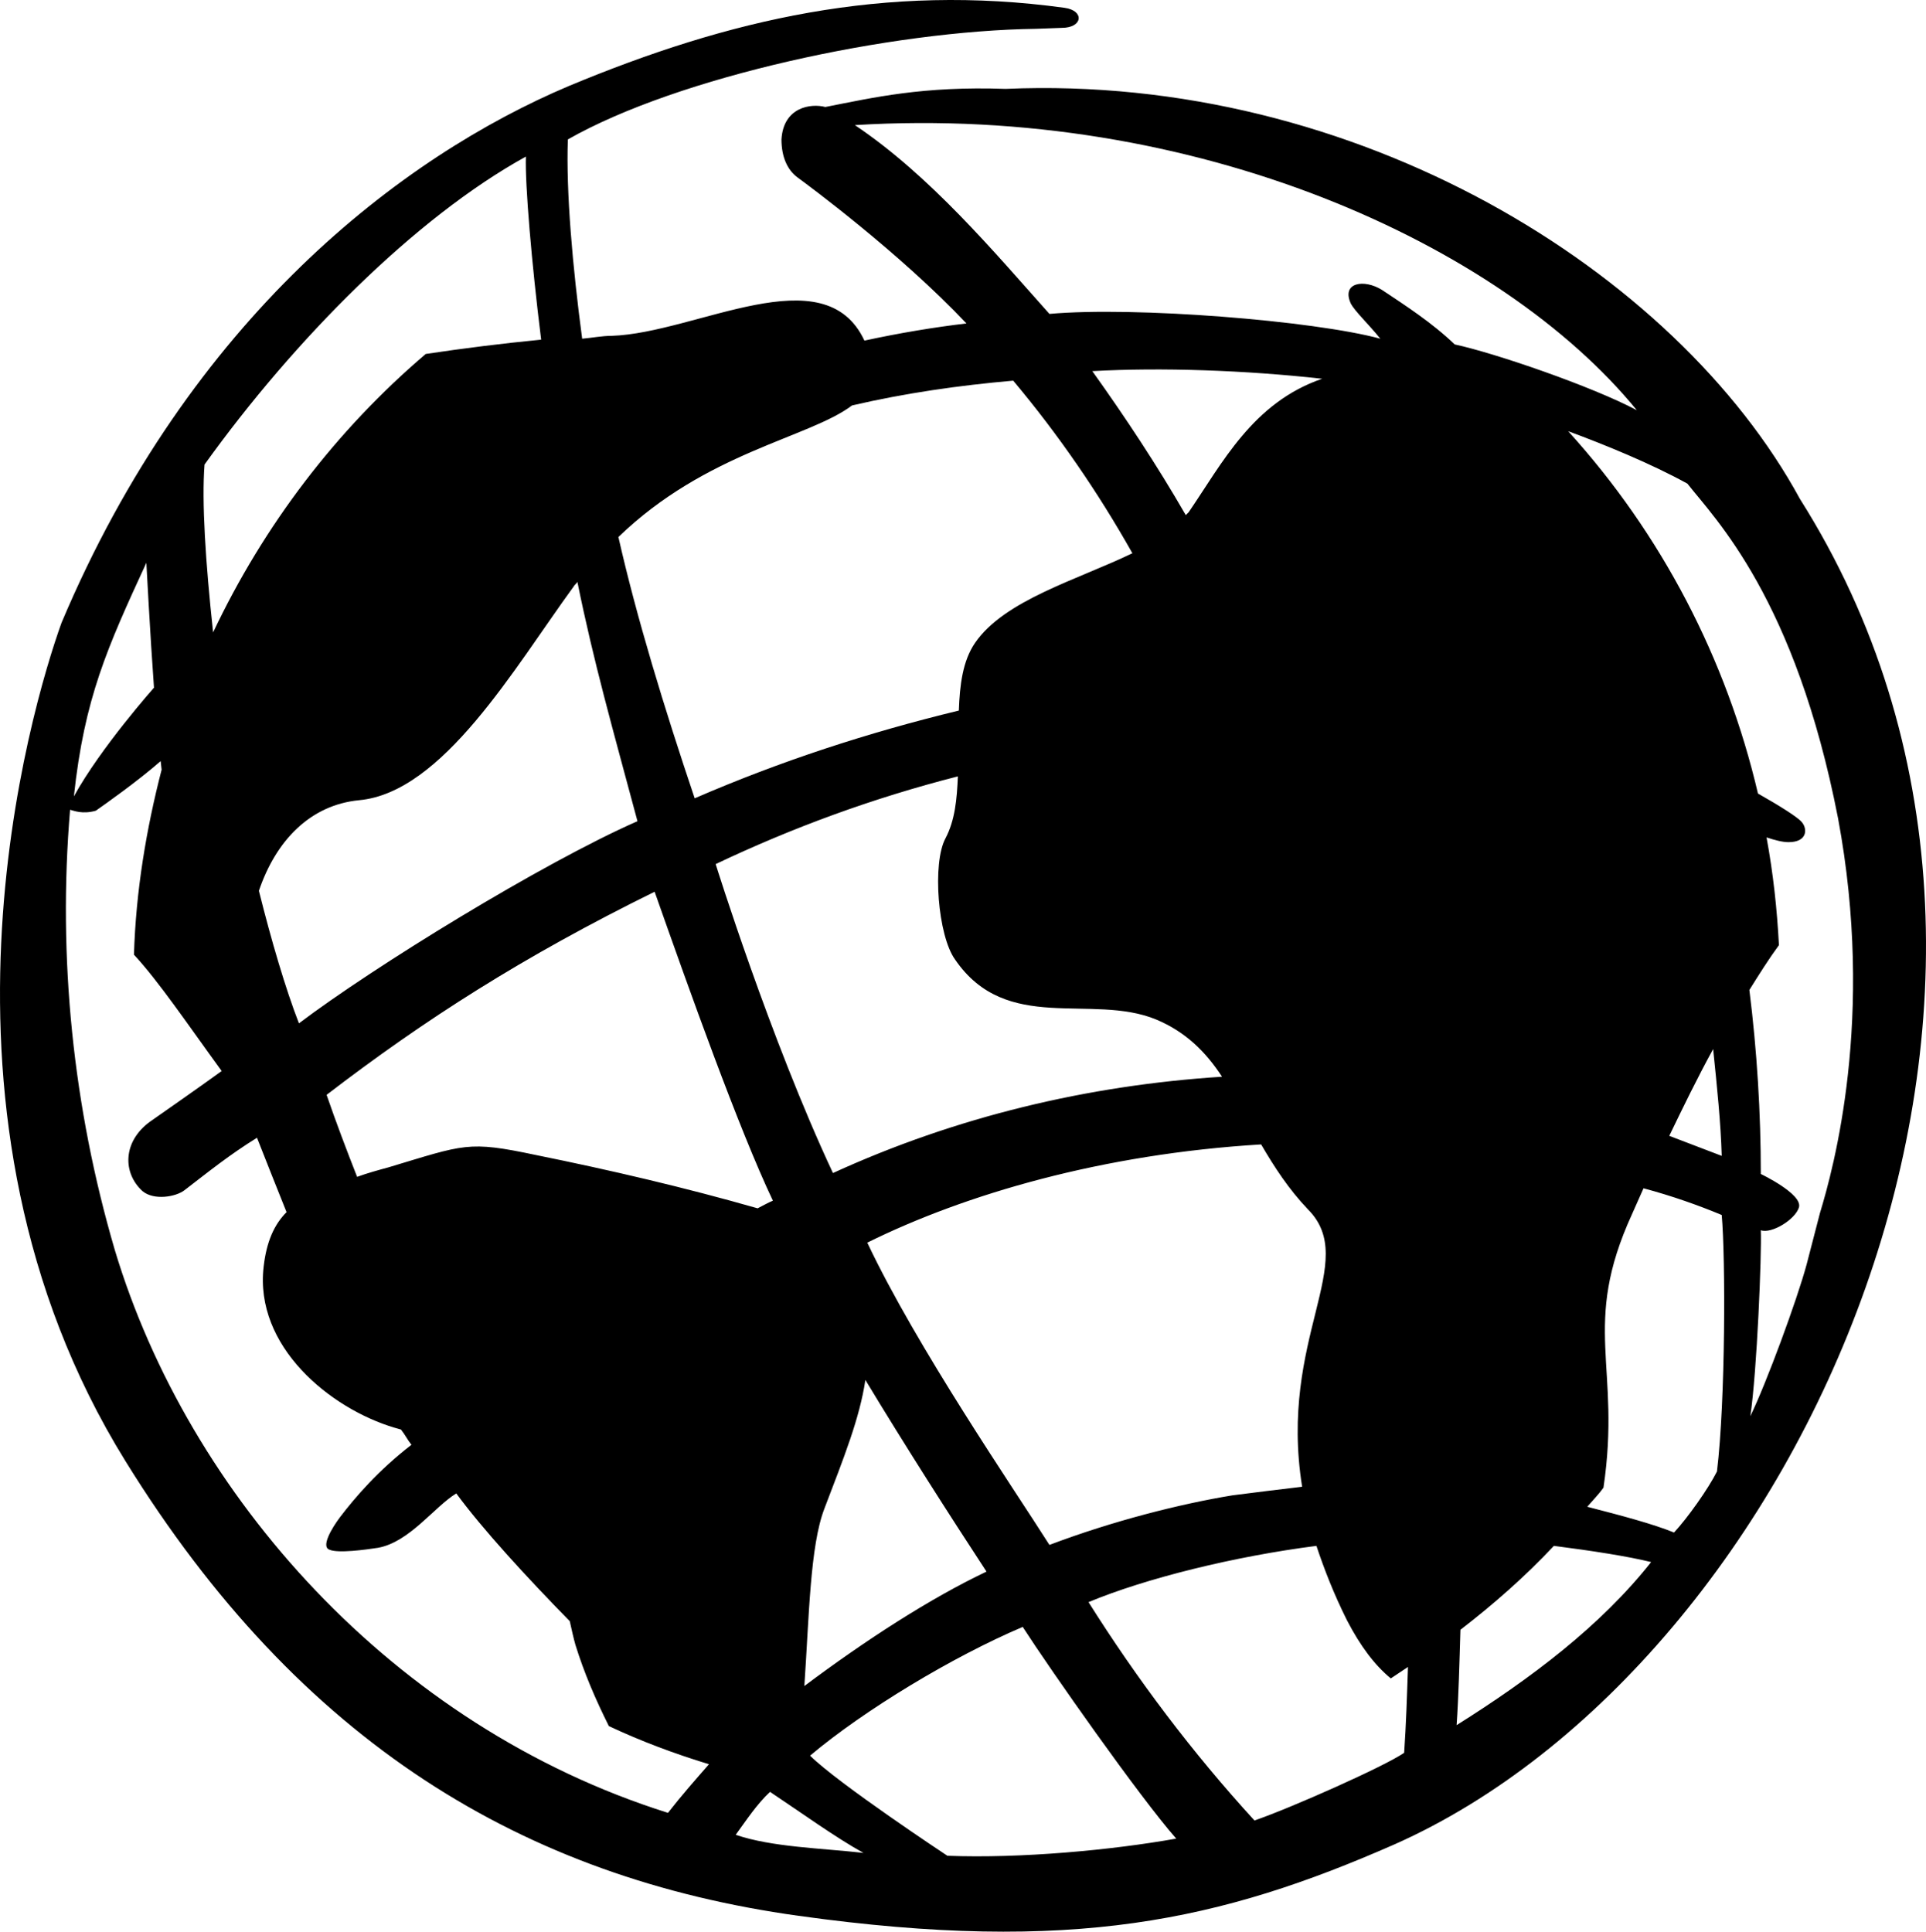 <svg viewBox="27.052 228.379 201.97 202.583" xmlns="http://www.w3.org/2000/svg"><path d="M132.5 237.7c-8.7-.3-13.8.9-18.9 1.9-1.5-.4-4.4 0-4.6 3.4 0 1.8.6 3.2 1.7 4 1.1.8 10.7 7.9 17.7 15.3-3.4.4-7 1-10.7 1.8-4.2-9-17.6-.8-26.5-.5-1 0-2 .2-3.1.3-1-7.5-1.7-15.4-1.5-20.9 11.6-6.6 33.9-11.4 49.1-11.6l2.7-.1c2.2 0 2.4-1.8.3-2.1-18.9-2.6-35.2 1.2-52 8.2-17.5 7.4-39.7 24.3-53.2 56.3-3.2 8.9-15.9 51.4 6.7 87.9 18.3 29.6 41.8 43.7 70.6 47.7 28.7 4 44.3.5 62.5-7.5 42.5-18.9 75-89.7 42.5-141.1-13-23.9-46.5-44.6-83.3-43zm-16.1 33.2c5.6-1.3 11.2-2.1 16.9-2.6 4.7 5.6 8.9 11.7 12.5 18.1-5.8 2.8-13.4 4.9-16.5 9.4-1.3 1.9-1.6 4.4-1.7 7.1-9.5 2.3-18.7 5.3-27.7 9.2-3.2-9.5-6.1-19-8-27.4 9.2-8.9 20-10.4 24.5-13.8zm47.2 113.4c-2.5.3-5 .6-7.3.9-5.5.9-12.6 2.7-19.2 5.2-3.8-6-13.9-20.7-19.1-31.7 10.3-5.1 24.7-9.3 41.3-10.3 1.4 2.4 2.9 4.7 4.9 6.8 5.5 5.5-3.1 13.5-.6 29.1zM102.1 319c8-3.8 16.4-6.9 25.4-9.2-.1 2.4-.3 4.6-1.3 6.5-1.4 2.6-.8 10.2 1 12.7 5.4 7.9 14.3 3.5 21.1 6.3 3.1 1.3 5.2 3.4 6.9 6-14.1.9-27.9 4.2-40.8 10.1-6.6-14.1-12.3-32.4-12.3-32.4zm6 35.3c-.5.2-1 .5-1.6.8-7.7-2.2-15.4-4-23.3-5.6-7.1-1.5-7.4-1.1-15.4 1.3-1.1.3-2.2.6-3.3 1-1.1-2.8-2.2-5.7-3.2-8.6 10.3-7.9 20.6-14.5 34.4-21.3 3.7 10.5 8.8 24.8 12.4 32.4zm5.4 32.3c2.1-5.5 3.7-9.5 4.3-13.5 4.1 6.8 8.9 14.3 12.7 20.1-5.9 2.8-12.7 7.2-19.1 12 .5-7.3.6-14.7 2.1-18.6zm38.2-104.5-.3.3c-3-5.2-6.3-10.2-9.8-15.1 7.2-.4 16-.1 24.1.8-7.3 2.5-10.5 8.9-14 14zm-64.5 7.8c.1-.2.3-.3.4-.5 1.7 8.4 3.7 15.4 6.3 25.1-10 4.4-27.7 15.3-35.5 21.2-1.4-3.6-2.9-8.7-4.2-13.9 1.8-5.3 5.4-9 10.5-9.5 8.8-.8 16.3-13.9 22.5-22.4zm-38.7-12.8c9.4-13.1 22.1-25.9 33.7-32.3-.1 2.9.6 11.2 1.6 19.2-4.1.4-8.1.9-12.1 1.5-9.4 8-17 18-22.3 29.2-.8-7.4-1.2-13.7-.9-17.6zm-6.1 10.3s.4 7.6.8 13.1c0 0-5.6 6.3-8.4 11.4 1.1-10.3 3.5-15.6 7.6-24.5zm54.7 131.1c-28.9-9.1-50.3-33.4-58-59-4.4-15-6-30.7-4.7-46.2.4.1 1.3.5 2.7.1 1-.7 4.4-3.1 6.8-5.2l.1.9c-1.6 6.2-2.7 12.7-2.9 19.4 2.6 2.8 5.7 7.4 9.2 12.2-2.2 1.6-6.5 4.6-7.5 5.3-2.9 2.1-2.9 5.4-.8 7.3 1.2 1 3.5.6 4.4-.1 2.6-2 4.7-3.7 7.6-5.5 1.1 2.8 2.1 5.3 3.1 7.8-1.3 1.3-2.1 3.1-2.4 5.7-1 8.4 7 14.9 13.7 16.9.3.1.4.1.7.2.4.5.7 1.1 1.1 1.6-3.5 2.7-5.9 5.5-7.5 7.6-.9 1.2-2 3.1-1.1 3.4.9.4 3.8 0 5.1-.2 3.3-.6 5.9-4.3 8.2-5.7 2.8 3.8 7.3 8.7 11.9 13.4.2.9.4 1.8.6 2.5.9 2.9 2.1 5.7 3.5 8.5 3.4 1.6 6.9 2.9 10.5 4-1.4 1.6-2.9 3.3-4.3 5.1zm7.1 2.3c1.1-1.5 2.2-3.2 3.6-4.5 3.3 2.2 6.9 4.8 9.8 6.4-4.4-.5-9.6-.6-13.4-1.9zm22.2 2.2s-11.5-7.6-14.4-10.5c5.7-4.8 15-10.4 22.3-13.5 2.9 4.5 12.3 17.9 16.1 22.2-6.7 1.2-16.3 2.1-24 1.8zm47.9-10.8c-2 1.4-11.9 5.8-15.7 7.1-6.5-7.1-12.3-14.8-17.4-22.9 6-2.5 15.3-4.8 23.9-5.9.8 2.4 1.8 5 3.2 7.8 1.4 2.7 2.9 4.7 4.6 6.1l1.8-1.2c-.1 3-.2 6.1-.4 9zM172 258.8c-1.9-1.2-4.3-.8-3.3 1.4.4.8 1.9 2.2 3.1 3.7-7-1.9-25.8-3.4-34.7-2.6-5.8-6.5-12.5-14.5-20.4-19.8 35.7-2.2 67.8 12.5 82 29.9-4.7-2.5-14.9-6-19.1-6.9-2.4-2.3-5.2-4.1-7.6-5.7zm7.8 150.5c.2-2.9.3-6.6.4-10 3.5-2.7 6.8-5.6 9.8-8.8 3.9.5 7.8 1.1 10.2 1.7-5.3 6.7-12.6 12.2-20.4 17.1zm27.3-26.6c-.9 1.8-3.1 4.9-4.5 6.4-2.2-.9-5.6-1.8-9.1-2.7.6-.7 1.2-1.3 1.7-2 1.9-12.8-2.4-16.9 3-28.7l1.2-2.7c3 .8 5.8 1.8 8.2 2.8.4 4.4.4 19.5-.5 26.9zm-5-35.2c1.4-2.9 2.9-6 4.6-9.1.4 3.9.8 7.7.9 11.2-1.8-.7-3.7-1.4-5.5-2.1zm15.8 8.1-1.4 5.4c-1 3.7-4.2 12.4-5.9 15.9.7-4.7 1.2-17 1.1-19.5 1.1.4 3.6-1.1 4-2.4.4-1.4-4-3.5-4-3.5 0-6.4-.4-12.9-1.2-19.3 1-1.6 2-3.2 3.1-4.7-.2-3.8-.6-7.5-1.3-11.3.9.3 1.7.5 2.3.5 2 0 2-1.4 1.4-2.1-.4-.5-2.3-1.7-4.6-3-3.3-14.1-10.1-27.2-19.9-38 3.8 1.4 8.7 3.4 12.5 5.5 2.9 3.7 11.3 12 15.8 35.1 3.9 20.9-.5 36.8-1.9 41.4z"/></svg>
